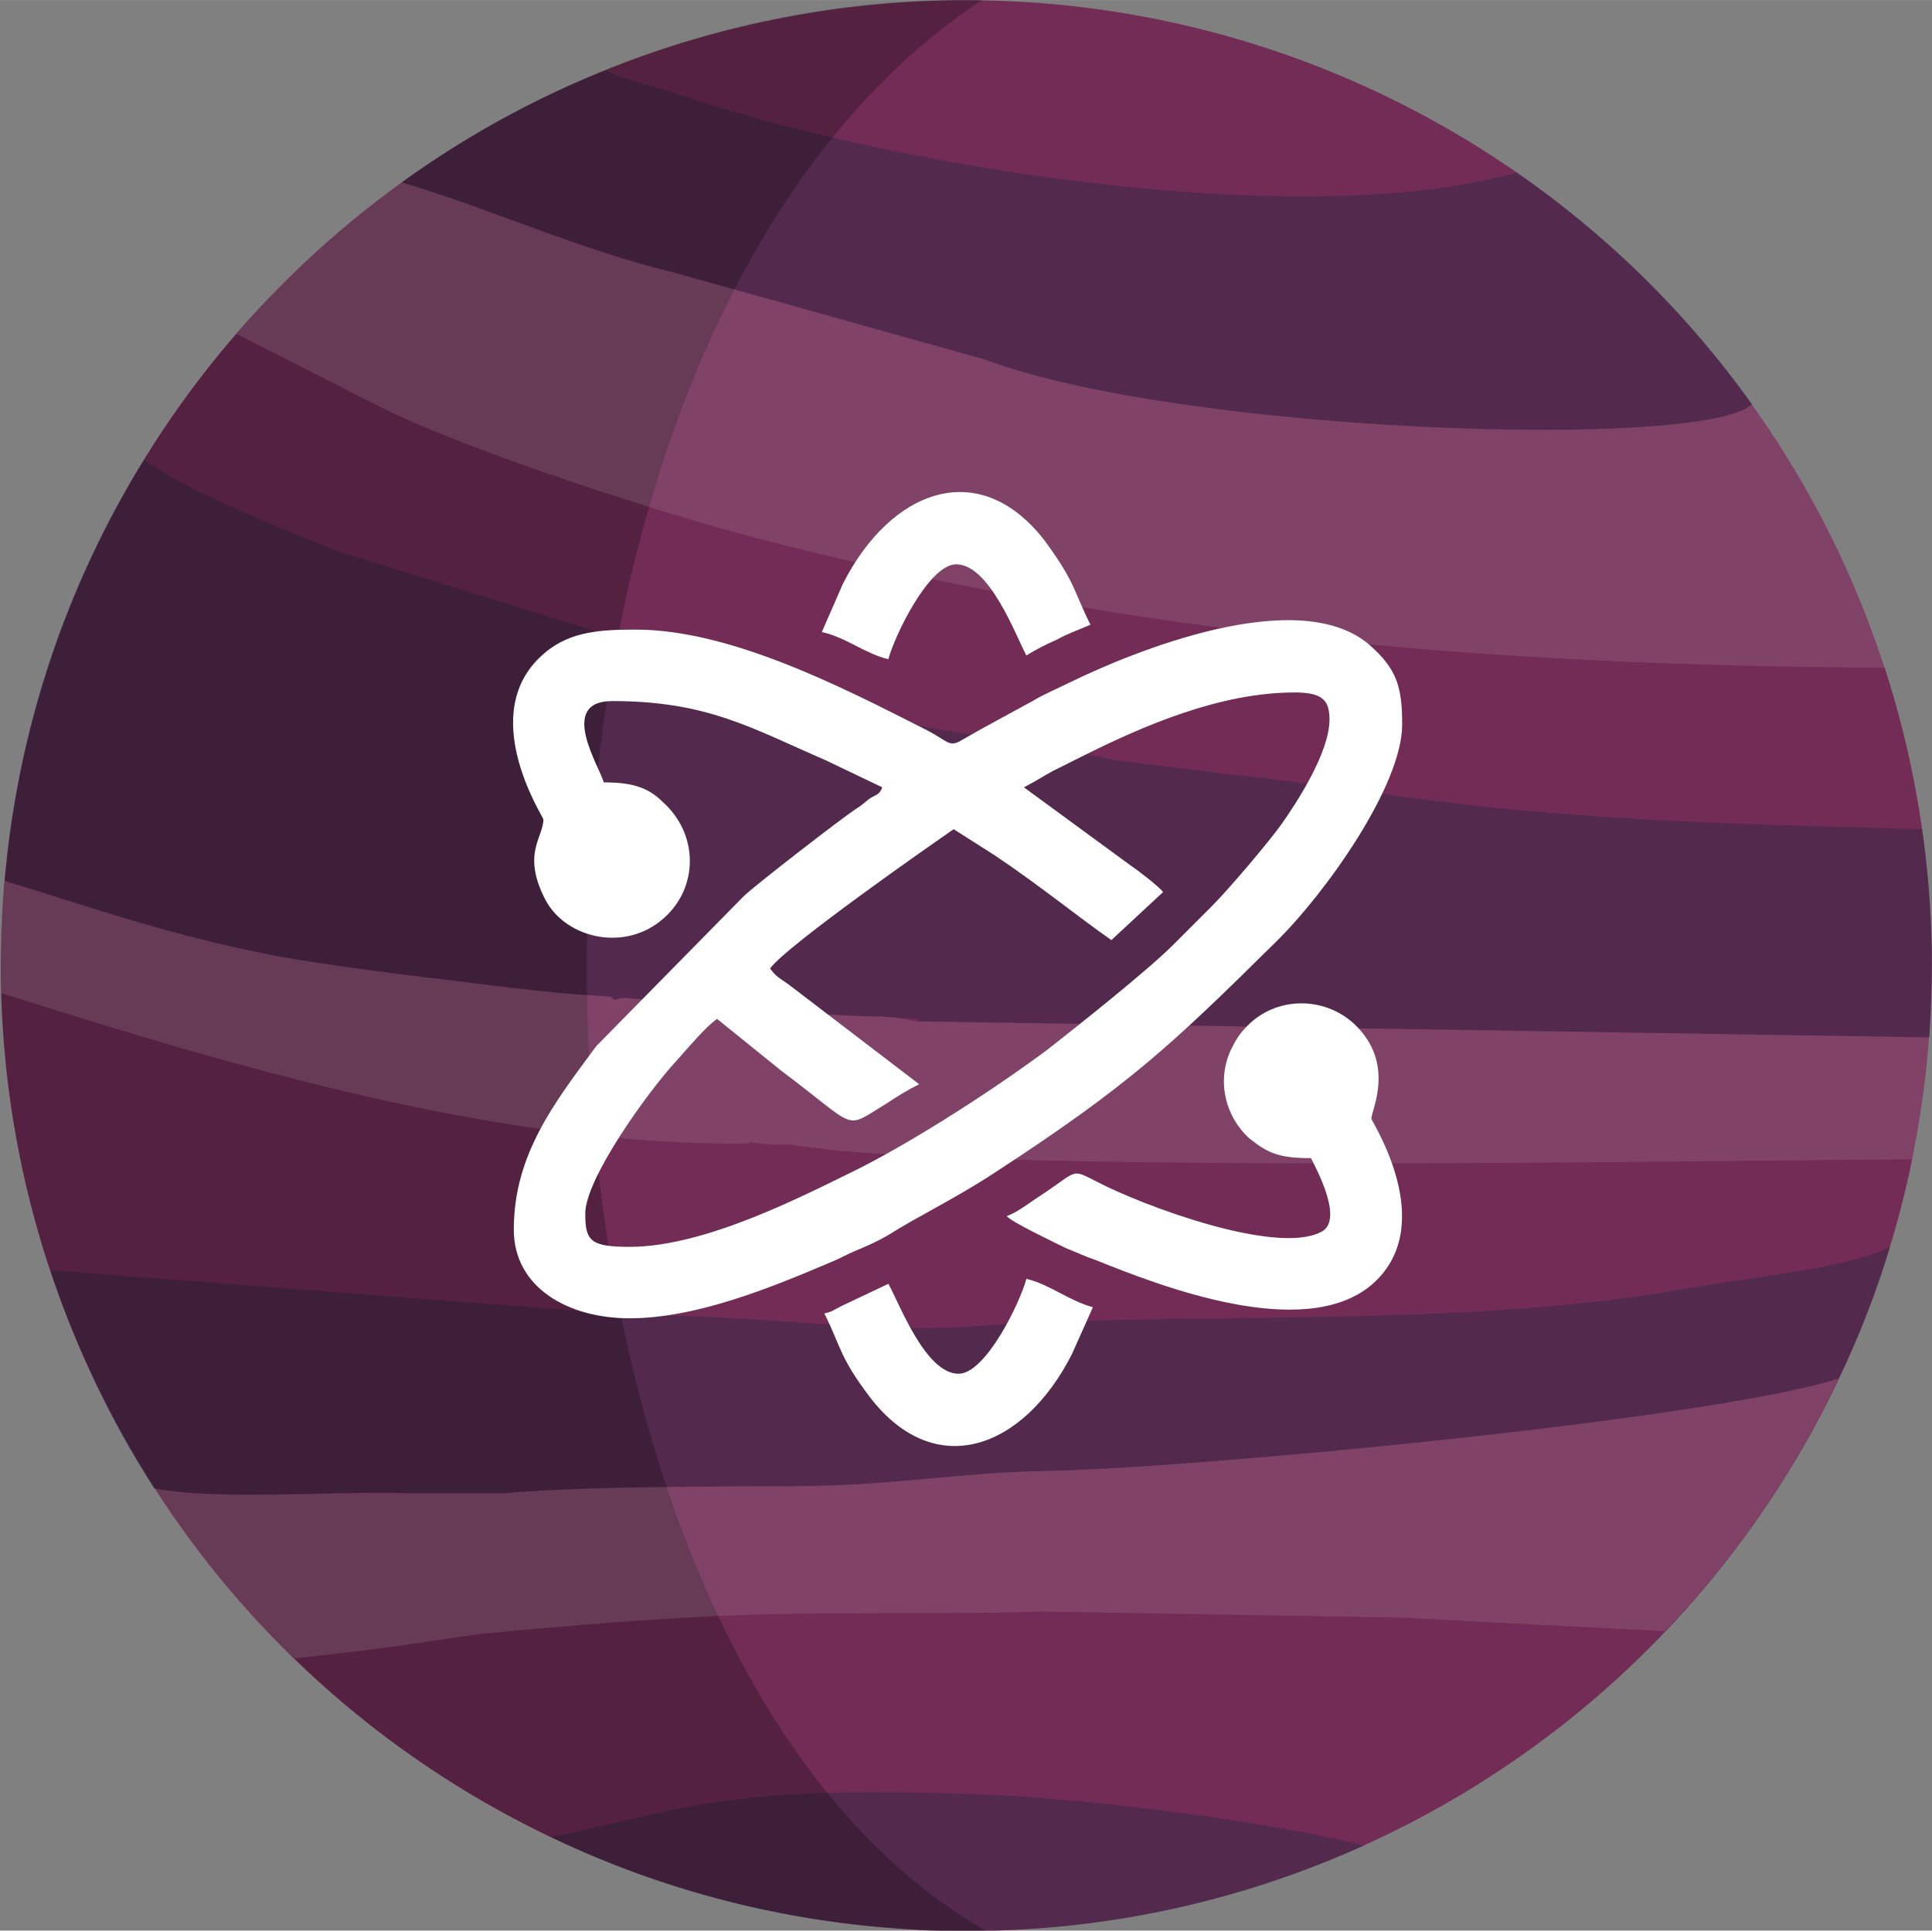 <?xml version="1.0" encoding="UTF-8"?>
<!DOCTYPE svg PUBLIC "-//W3C//DTD SVG 1.1//EN" "http://www.w3.org/Graphics/SVG/1.1/DTD/svg11.dtd">
<!-- Creator: CorelDRAW X7 -->
<svg xmlns="http://www.w3.org/2000/svg" xml:space="preserve" width="15.684mm" height="15.675mm" version="1.1" style="shape-rendering:geometricPrecision; text-rendering:geometricPrecision; image-rendering:optimizeQuality; fill-rule:evenodd; clip-rule:evenodd"
viewBox="0 0 1568 1567"
 xmlns:xlink="http://www.w3.org/1999/xlink">
 <rect x="0" y="0" width="1568" height="1567" fill="#808080" stroke="none"/>
 <defs>
  <style type="text/css">
   <![CDATA[
    .fil0 {fill:#722C55}
    .fil4 {fill:white}
    .fil3 {fill:#E6E6E6;fill-opacity:0.129}
    .fil2 {fill:black;fill-opacity:0.251}
    .fil1 {fill:#0E253F;fill-opacity:0.31}
   ]]>
  </style>
 </defs>
 <g id="Capa_x0020_1">
  <g id="_1028342218880">
   <circle class="fil0" transform="matrix(0.83 -0.013 0.013 0.83 784.212 783.766)" r="944"/>
   <path class="fil1" d="M1231 140c-169,48 -491,-1 -673,-61 -32,-11 -52,-14 -66,-22 -59,23 -115,54 -166,91 77,23 142,54 224,74l250 70c157,59 582,74 622,36 -52,-73 -117,-137 -191,-188zm-447 1316c-67,-2 -123,-3 -190,5 -55,7 -100,21 -147,30 105,51 224,78 349,76 111,-1 216,-26 311,-69 -82,-21 -239,-40 -323,-42zm-2 -379c-78,5 -185,-11 -260,-9l-481 -37c21,63 49,123 84,177 51,10 147,2 207,4l77 0c77,-7 224,-5 252,-6 65,-1 124,-11 185,-12 123,-2 542,-42 646,-75 17,-34 31,-70 42,-107 -36,18 -111,24 -159,33 -196,35 -406,18 -593,32zm-388 -278l0 0zm317 -216l-435 -135c-69,-27 -133,-55 -159,-75 -63,101 -103,218 -113,342 69,21 133,44 216,60 18,4 87,14 149,21 0,0 0,0 0,0 8,1 17,2 25,3l0 0c32,4 60,7 72,8l0 0 0 0 1 0 29 2 2 2 3 0c2,-1 4,-1 7,-1l144 12c25,2 47,3 63,3l12 1 18 1c0,1 -1,2 -1,2l139 2 683 11c1,-23 2,-46 2,-70 -1,-34 -3,-66 -8,-99 -109,-3 -212,-5 -321,-15 -77,-6 -167,-22 -245,-30l-89 -11c-57,-12 -135,-23 -194,-34z"/>
   <path class="fil2" d="M797 0c-412,-7 -763,309 -794,726 -32,431 292,807 723,839 9,1 17,1 26,2l48 0c-416,-237 -446,-1275 -3,-1567z"/>
   <path class="fil3" d="M1566 842l-822 -13 -17 -3 -12 -1c-16,0 -38,-1 -63,-3l-144 -12c-3,0 -5,0 -7,1l-3 1 0 -1 -2 -2 -29 -2c-14,-1 -54,-5 -98,-11 -62,-7 -131,-17 -149,-21 -83,-16 -147,-39 -216,-60 -3,27 -4,53 -3,81 0,3 0,7 0,10 186,59 406,125 607,122l0 -1c9,1 16,2 17,2l16 0c11,2 25,3 40,5 197,17 675,8 871,7 7,-32 11,-65 14,-99zm-1157 370l0 0zm437 -18c-61,1 -120,11 -185,12 -28,1 -175,-1 -252,6l-77 0c-60,-2 -156,6 -207,-4 33,50 71,97 114,138l36 -4c38,-4 93,-13 117,-16 54,-5 109,-10 165,-13 94,-6 196,-2 290,-5l291 5 213 11c58,-60 105,-129 141,-205 -104,33 -523,73 -646,75zm-296 -972c-82,-20 -147,-51 -224,-74 -50,36 -95,77 -134,123l120 61c74,36 226,85 303,105 310,80 595,103 915,105 -25,-77 -62,-149 -108,-214 -40,38 -465,23 -622,-36l-250 -70z"/>
   <path class="fil4" d="M511 1012c-32,0 -36,-5 -36,-27 0,-28 50,-98 74,-124 9,-10 24,-28 33,-34l52 42c64,48 50,48 85,27 9,-6 17,-11 27,-16l-106 -81c-7,-5 -10,-6 -15,-13 14,-19 133,-102 149,-113l33 21c36,24 69,51 95,69l42 -39c-4,-5 -21,-18 -27,-22l-86 -63c8,-4 14,-8 23,-13 8,-4 16,-8 24,-12 50,-25 112,-52 173,-52 23,0 28,7 28,22 0,27 -27,68 -39,85 -10,14 -42,52 -57,67 -11,11 -21,21 -31,31 -21,21 -79,67 -102,85 -43,32 -105,72 -152,96 -45,22 -125,64 -187,64zm5 -501c-27,0 -53,1 -74,19 -57,48 -1,133 -1,135 0,15 -18,28 2,66 17,31 65,42 96,14 28,-25 28,-68 -1,-94 -12,-12 -25,-16 -48,-16 -3,-12 -38,-66 7,-66 77,0 113,22 173,48l46 22c-2,6 -5,6 -10,9 -4,3 -7,6 -12,9 -12,8 -78,59 -90,70l-120 122c-34,46 -67,88 -67,149 0,47 44,72 94,72 54,0 115,-25 162,-45 5,-2 7,-3 11,-5 14,-7 20,-8 36,-17 27,-17 55,-30 87,-51 109,-71 143,-103 228,-187 40,-39 103,-127 103,-177 0,-30 -4,-45 -27,-65 -58,-49 -192,6 -243,31 -10,5 -20,9 -30,15 -20,11 -39,21 -58,32 -10,6 -11,0 -29,-9 -67,-34 -158,-81 -235,-81z"/>
   <path class="fil4" d="M1064 940c5,10 27,51 8,60 -37,19 -146,-22 -182,-41 -22,-11 -14,-9 -48,13 -6,4 -18,13 -25,15 4,5 40,22 48,26 10,4 16,7 25,10 52,21 168,66 223,20 56,-48 0,-133 0,-135 0,-7 20,-45 -14,-77 -25,-23 -64,-22 -87,2 -6,6 -9,11 -13,19 -12,26 -4,55 15,72 15,12 24,16 50,16z"/>
   <path class="fil4" d="M778 1115c-27,0 -48,-57 -57,-73l-38 18c-6,3 -8,5 -14,6 14,28 12,35 37,68 53,69 125,42 164,-35l17 -38c-19,-5 -36,-19 -54,-23 -5,19 -33,77 -55,77z"/>
   <path class="fil4" d="M667 513c19,4 36,18 54,22 5,-19 33,-77 55,-77 27,0 48,57 57,74 8,-5 16,-9 25,-13 9,-5 18,-8 27,-12 -14,-28 -12,-34 -37,-68 -53,-69 -125,-42 -164,35l-17 39z"/>
  </g>
 </g>
</svg>
